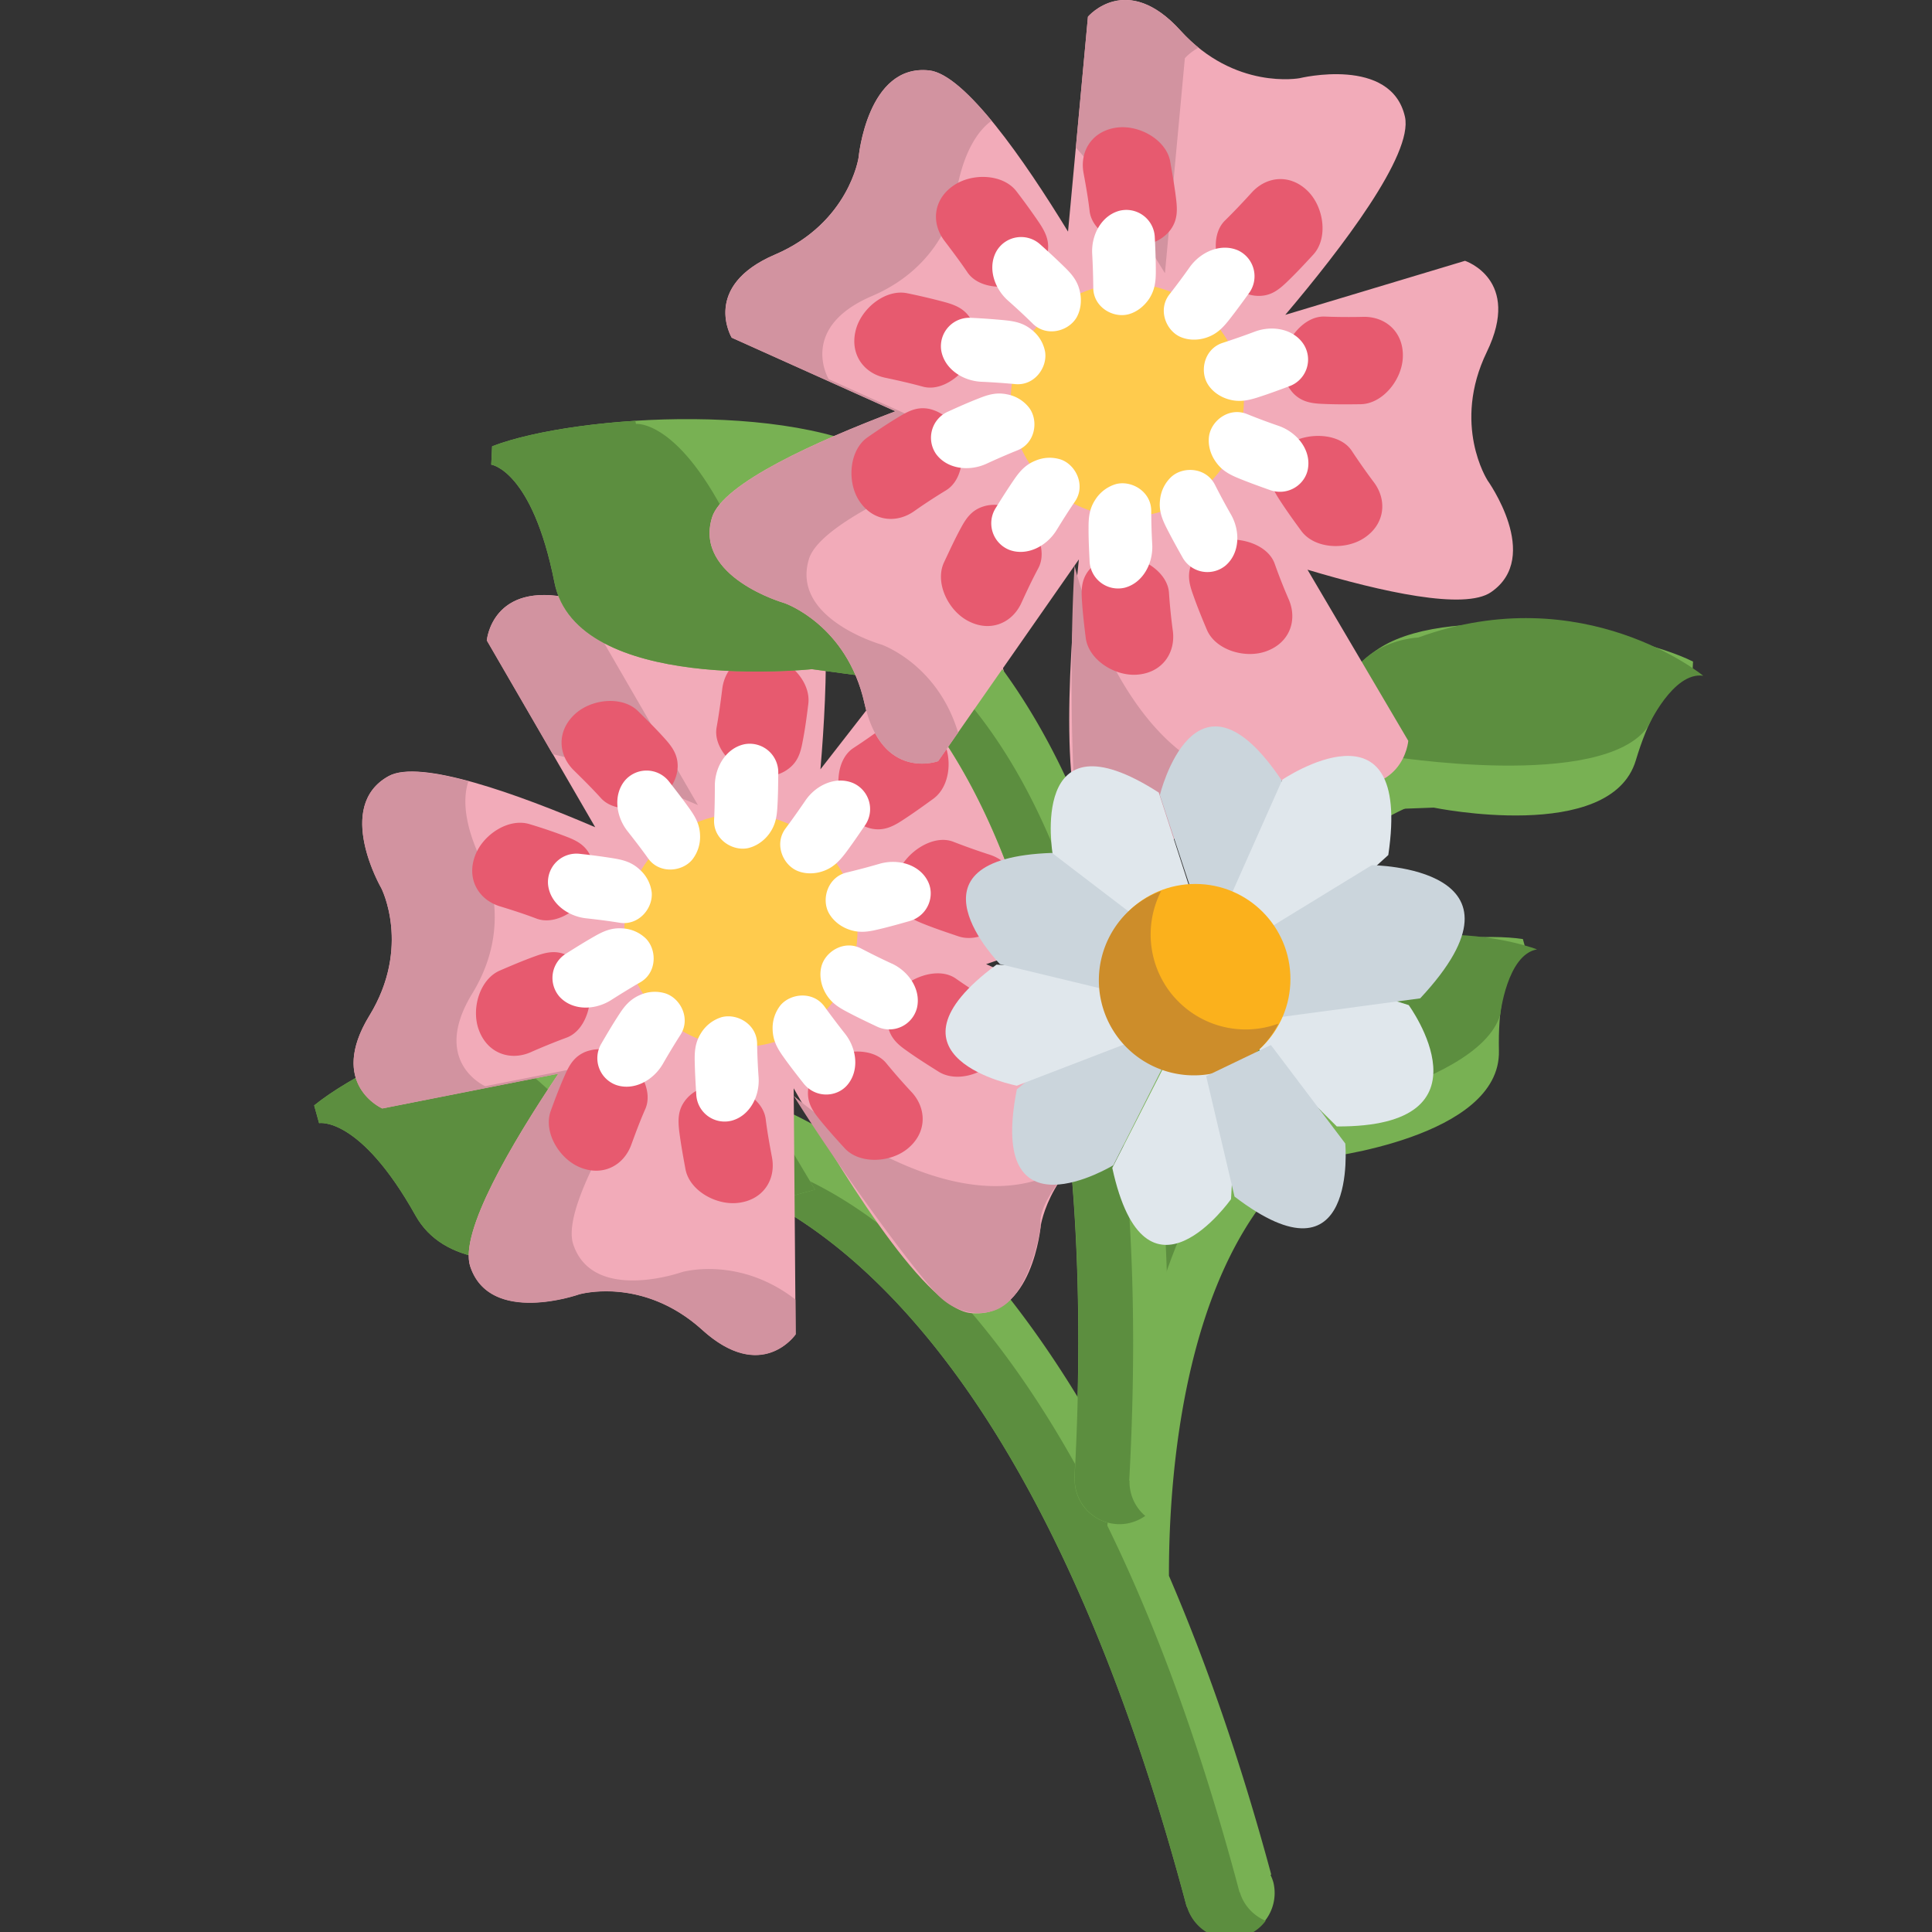<svg xmlns="http://www.w3.org/2000/svg" width="64" height="64" viewBox="0 0 64 64"><rect x="0" y="0" width="64" height="64" fill="#333333" stroke="none"/><path fill="#78b153" d="m44.2 37.711l-1.49-2.584c-4.238 2.443-5.956 7.394-6.607 11.827C29.289 35.276 21.721 35.646 21.3 35.679l.229 2.975c.11-.009 11.133-.543 17.783 24.51l.011-.003a1.486 1.486 0 0 0 2.858-.809a1.5 1.5 0 0 0-.094-.244c.001-.003.013-.001.024-.013c-1.034-3.832-2.181-7.092-3.388-9.895c-.009-3.435.516-11.63 5.477-14.489"/><path fill="#5c8e3f" d="m41.07 62.68l-.008.007c-6.649-25.06-17.674-24.52-17.785-24.514l-.179-2.343c-1.029-.193-1.687-.163-1.8-.153l.229 2.975c.11-.009 11.133-.543 17.783 24.51l.011-.003a1.48 1.48 0 0 0 2.606.471c-.4-.17-.725-.505-.857-.95"/><path fill="#78b153" d="M40.622 37.822s-1.957-1.89-.13-4c1.826-2.114 7.703-3.055 9.955-2.715l.124.448s-.981.364-.917 3.253c.065 2.887-5.881 3.553-5.881 3.553l-1.583.583l-1.575.43l.007-1.548m-14.659-.158s.952-3.436-2.516-4.605c-3.465-1.173-10.719 1.671-13.04 3.555l.163.586s1.347-.24 3.195 3.062c1.846 3.303 9 .102 9 .102l2.176-.396L27 39.408z"/><path fill="#5c8e3f" d="M26.01 35.822c-2.141 1.288-5.439 2.759-7.215.903c-2.768-2.89-4.084-2.285-4.084-2.285l-.053-.09c-1.807.715-3.376 1.561-4.251 2.269l.163.587s1.347-.242 3.195 3.06c1.848 3.304 9 .103 9 .103l2.176-.396l2.058-.565l-1.035-1.74s.234-.85.046-1.846M36.601 51.11s1.443-11.788 5.181-13.899c0 0 7.164-1.09 7.915-3.596c0 0 .224-1.993 1.219-2.165c0 0-4.771-1.869-9.371 1.713c0 0-2.824 1.033-1.396 4.03c0 0-2.436 2.106-4.049 9.761l-.748 2.661l1.249 1.492"/><g transform="translate(10)"><path fill="#f2abb9" d="M25.802 26.07s-2.028-.816-2.47-3.448c-.442-2.634-2.337-2.042-2.337-2.042l-3.817 4.905c.244-2.863.385-6.785-.567-7.644c-1.539-1.385-3.585.978-3.585.978s-1.518 1.575-4.125.997s-2.772 1.398-2.772 1.398l3.588 6.189c-2.564-1.099-5.805-2.271-6.845-1.693c-1.81 1-.24 3.709-.24 3.709s.998 1.945-.394 4.223s.426 3.075.426 3.075l5.834-1.152c-1.552 2.312-3.292 5.261-2.919 6.388c.652 1.964 3.601.922 3.601.922s2.095-.617 4.078 1.172c1.978 1.791 3.099.152 3.099.152l-.065-8.148c1.297 2.3 4.269 7.274 5.851 7.445c2.057.224 2.333-2.89 2.333-2.89s.312-2.165 2.764-3.223c2.452-1.053 1.427-2.755 1.427-2.755l-6-2.689c2.438-.826 5.03-1.916 5.39-2.916c.708-1.942-2.251-2.953-2.251-2.953"/><path fill="#d293a0" d="M16.292 36.3s5.733 5.03 9.476 2.044c0 0-1.448 1.438-1.292 2.268c0 0-.348 2.522-1.645 2.831c0 0-.948.313-1.799-.58c-.851-.891-3.328-4.293-4.74-6.563m-3.702 5.84s-2.948 1.043-3.601-.921c-.371-1.128 1.367-4.076 2.918-6.387l-5.833 1.15s-1.82-.798-.427-3.075s.396-4.225.396-4.225s-.93-1.607-.525-2.803c-1.172-.316-2.155-.436-2.647-.164c-1.81 1-.24 3.709-.24 3.709s.998 1.945-.394 4.223s.426 3.075.426 3.075l5.834-1.152c-1.552 2.312-3.292 5.261-2.919 6.388c.653 1.965 3.602.923 3.602.923s2.095-.617 4.078 1.172c1.978 1.791 3.099.152 3.099.152l-.008-1.157c-1.881-1.459-3.759-.908-3.759-.908m.53-15.47l-3.583-6.19s.02-.252.166-.548a5 5 0 0 1-.806-.112c-2.606-.578-2.772 1.398-2.772 1.398l2.184 3.767c1.413.31 3.241 1.01 4.811 1.685"/><circle cx="14.545" cy="30.818" r="3.862" fill="#ffcb4d"/><path fill="#e75a6f" d="M22.795 28.316a22 22 0 0 1-1.209-.429c-.672-.268-1.575.346-1.831 1.016c-.135.348-.132.725.008 1.035c.161.353.436.506.783.647c.395.161.803.297 1.208.434c.694.229 1.562-.319 1.833-1.019c.297-.769-.095-1.453-.792-1.684m-3.468-4.276a20 20 0 0 1-1.05.735c-.614.395-.634 1.483-.239 2.081c.207.312.517.532.85.597c.377.071.666-.059.981-.263c.359-.231.705-.481 1.053-.733c.588-.434.65-1.457.234-2.083c-.452-.69-1.237-.768-1.829-.334m-5.401-1.223c-.052.426-.111.85-.186 1.271c-.135.714.642 1.477 1.349 1.6c.366.066.738-.001 1.014-.209c.312-.226.413-.522.481-.892c.084-.421.14-.843.192-1.268c.091-.726-.611-1.473-1.352-1.604c-.813-.142-1.407.376-1.498 1.102M9.01 25.52c.306.301.611.602.894.916c.489.542 1.57.384 2.095-.101c.275-.257.439-.595.45-.936c.007-.386-.169-.645-.421-.925c-.283-.318-.59-.619-.894-.919c-.523-.512-1.544-.406-2.093.105c-.603.559-.555 1.347-.031 1.86m-2.459 4.5c.413.126.819.257 1.217.408c.681.26 1.568-.371 1.815-1.043c.128-.353.12-.73-.026-1.037c-.167-.348-.44-.497-.793-.632a17 17 0 0 0-1.215-.413c-.694-.219-1.555.343-1.813 1.047c-.287.773.119 1.452.815 1.67m1.02 4.84a21 21 0 0 1 1.187-.483c.689-.245.951-1.303.699-1.974a1.35 1.35 0 0 0-.692-.77c-.356-.156-.661-.093-1.016.036c-.401.143-.796.312-1.189.481c-.671.288-.96 1.274-.695 1.975c.286.772 1.037 1.024 1.706.735m3.337 3.072c.148-.405.297-.807.47-1.198c.289-.664-.296-1.581-.952-1.863a1.36 1.36 0 0 0-1.037-.026c-.359.152-.521.416-.673.763c-.175.39-.325.789-.471 1.19c-.252.687.263 1.573.954 1.866c.758.32 1.454-.047 1.709-.732m4.665.408c-.08-.424-.156-.845-.208-1.266c-.091-.724-1.062-1.214-1.773-1.118c-.369.052-.7.235-.903.51c-.229.31-.232.621-.19.998c.054.423.13.846.208 1.265c.133.718 1.034 1.219 1.775 1.114c.817-.11 1.226-.784 1.091-1.503m4.637-2.15a20 20 0 0 1-.847-.965c-.457-.565-1.541-.472-2.092-.014a1.34 1.34 0 0 0-.503.907c-.029.387.128.653.367.949c.267.331.552.649.842.965c.491.54 1.518.491 2.095.014c.635-.523.629-1.313.138-1.856m2.533-3.07a19 19 0 0 1-1.076-.701c-.593-.419-1.612-.033-2.02.557a1.37 1.37 0 0 0-.234 1.01c.077.38.302.597.611.812c.348.25.711.478 1.072.705c.621.384 1.596.056 2.02-.561c.469-.676.248-1.433-.373-1.82"/><path fill="#fff" d="M15.13 35.69a20 20 0 0 1-.05-1.123c-.011-.642-.667-1.01-1.178-.871a1.22 1.22 0 0 0-.679.526c-.187.296-.216.579-.21.91c.007.376.028.751.052 1.123a.94.94 0 0 0 1.175.868c.59-.16.931-.797.89-1.433m-3.176-.44q.28-.488.583-.964c.351-.536.015-1.207-.487-1.376a1.2 1.2 0 0 0-.86.055c-.32.142-.502.361-.681.639c-.207.315-.398.639-.585.961a.944.944 0 0 0 .491 1.378c.579.195 1.217-.145 1.539-.693m-1.712-2.12c.317-.202.632-.396.96-.585c.559-.315.567-1.066.198-1.45a1.2 1.2 0 0 0-.787-.341c-.348-.024-.611.088-.897.25c-.33.187-.647.384-.962.585a.944.944 0 0 0-.201 1.448c.426.441 1.147.434 1.689.093m-.837-2.711c.374.041.744.087 1.116.147c.634.104 1.111-.473 1.068-1a1.2 1.2 0 0 0-.398-.76c-.257-.241-.531-.317-.856-.371a21 21 0 0 0-1.115-.149a.944.944 0 0 0-1.066 1c.051.608.62 1.058 1.251 1.133m1.384-2.883c.231.293.461.59.679.897c.371.521 1.118.453 1.459.05a1.22 1.22 0 0 0 .263-.819c-.011-.351-.153-.598-.343-.868c-.219-.309-.449-.604-.678-.898a.944.944 0 0 0-1.462-.049c-.393.466-.314 1.186.082 1.687m2.891-1.516c0 .375-.005.75-.024 1.125c-.039.644.588 1.053 1.11.953c.271-.059.531-.229.713-.476c.208-.285.255-.564.273-.894c.023-.375.026-.751.029-1.125a.946.946 0 0 0-1.111-.951c-.598.12-.985.731-.99 1.368m2.997.503c-.213.311-.427.616-.652.917c-.387.514-.096 1.206.39 1.409c.258.107.57.109.861.005c.328-.117.523-.325.727-.588c.226-.302.437-.611.648-.92a.942.942 0 0 0-.394-1.407c-.565-.235-1.224.058-1.58.584m2.463 2.09a24 24 0 0 1-1.089.289c-.623.146-.847.861-.602 1.331c.132.246.371.449.66.554c.329.12.611.088.933.013c.366-.084.728-.186 1.087-.288c.613-.176.86-.844.6-1.334c-.281-.54-.977-.74-1.589-.565m-1.142 5.637a28 28 0 0 1-.679-.897c-.369-.524-1.118-.458-1.463-.054a1.22 1.22 0 0 0-.261.819c.013.35.149.598.339.868c.218.309.449.604.679.896c.392.504 1.104.478 1.459.056c.394-.468.318-1.186-.074-1.688m1.547-2.328a23 23 0 0 1-1.01-.497c-.565-.302-1.206.094-1.329.607c-.065.271-.017.58.131.849c.169.309.403.468.697.624c.335.179.669.338 1.01.499a.945.945 0 0 0 1.33-.609c.144-.595-.25-1.202-.825-1.473"/></g><path fill="#78b153" d="m48.1 26.27l-.617-2.918c-4.788 1.014-7.952 5.19-9.942 9.207C34.669 19.348 27.36 17.36 26.949 17.26l-.702 2.9c.111.027 10.758 2.925 9.343 28.808c0-.002.006-.002.008-.004a1.485 1.485 0 0 0 1.414 1.527a1.49 1.49 0 0 0 1.557-1.413a1.5 1.5 0 0 0-.015-.259q.01-.004.028-.005c.2-3.965.117-7.42-.164-10.459c1.049-3.267 4.08-10.899 9.682-12.09"/><path fill="#5c8e3f" d="M37.407 49.05c-.003.002 0 .002 0 .002c1.416-25.882-9.234-28.78-9.341-28.807l.552-2.285c-.917-.501-1.552-.674-1.664-.702l-.702 2.9c.111.027 10.758 2.925 9.343 28.808c0-.002.006-.002.008-.004a1.485 1.485 0 0 0 1.414 1.527c.343.017.66-.091.921-.272a1.48 1.48 0 0 1-.521-1.167"/><path fill="#78b153" d="M44.661 25.27s-1.273-2.404 1.117-3.85c2.39-1.444 8.267-.524 10.306.496l-.024.465s-1.043.043-1.872 2.809c-.832 2.768-6.695 1.563-6.695 1.563l-1.684.063l-1.628-.078zm-13.89-4.681s1.966-2.971-.969-5.158c-2.935-2.185-10.712-1.723-13.5-.647l-.029.607s1.355.187 2.093 3.898c.734 3.712 8.528 2.877 8.528 2.877l2.192.296l2.132.102z"/><path fill="#5c8e3f" d="M31.385 18.848c-2.433.566-6.03.945-7.143-1.369c-1.737-3.604-3.175-3.436-3.175-3.436l-.021-.103c-1.94.123-3.695.44-4.744.844l-.029.607s1.357.188 2.093 3.898c.736 3.712 8.528 2.878 8.528 2.878l2.192.295l2.132.102l-.448-1.976s.488-.734.615-1.74m5.349 17.813s5.02-10.77 9.223-11.62c0 0 7.149 1.176 8.637-.976c0 0 .829-1.824 1.827-1.68c0 0-3.959-3.253-9.438-1.267c0 0-3.01.109-2.574 3.403c0 0-2.968 1.25-6.871 8.03l-1.529 2.3l.725 1.808"/><g transform="translate(10)"><path fill="#f2abb9" d="M39.27 15.901s-1.18-1.839-.018-4.241c1.165-2.403-.722-3.02-.722-3.02l-5.954 1.79c1.857-2.192 4.243-5.308 3.965-6.561c-.455-2.02-3.49-1.279-3.49-1.279s-2.149.406-3.941-1.574c-1.789-1.98-3.07-.464-3.07-.464l-.66 7.121c-1.453-2.379-3.416-5.21-4.599-5.341c-2.056-.228-2.34 2.885-2.34 2.885s-.315 2.163-2.768 3.215c-2.454 1.052-1.435 2.753-1.435 2.753l5.424 2.438c-2.604.987-5.73 2.385-6.076 3.52c-.606 1.978 2.402 2.835 2.402 2.835s2.065.71 2.647 3.315c.576 2.605 2.441 1.92 2.441 1.92l4.663-6.682c-.275 2.625-.73 8.402.458 9.457c1.549 1.375 3.575-1 3.575-1s1.51-1.583 4.12-1.027c2.611.559 2.759-1.42 2.759-1.42l-3.338-5.669c2.466.737 5.207 1.348 6.081.743c1.704-1.173-.124-3.711-.124-3.711"/><path fill="#d293a0" d="M25.597 18.736s1.758 7.42 6.54 7.15c0 0-2.01.335-2.365 1.102c0 0-1.742 1.856-2.979 1.355c0 0-.954-.292-1.131-1.515c-.179-1.219-.229-5.425-.065-8.092M19.2 21.353s-3.01-.856-2.402-2.836c.348-1.135 3.471-2.532 6.075-3.517l-5.421-2.439s-1.022-1.704 1.433-2.754s2.768-3.215 2.768-3.215s.173-1.851 1.194-2.592c-.77-.934-1.503-1.603-2.063-1.665c-2.056-.228-2.34 2.885-2.34 2.885s-.315 2.163-2.768 3.215c-2.454 1.052-1.435 2.753-1.435 2.753l5.424 2.438c-2.604.987-5.73 2.385-6.076 3.52c-.606 1.978 2.402 2.835 2.402 2.835s2.065.71 2.647 3.315c.576 2.605 2.441 1.92 2.441 1.92l.66-.947c-.686-2.278-2.539-2.916-2.539-2.916M28.59 9.05l.66-7.121s.164-.193.452-.349a6 6 0 0 1-.593-.559c-1.789-1.98-3.07-.464-3.07-.464l-.399 4.334c.974 1.073 2.06 2.7 2.95 4.159"/><circle cx="27.344" cy="13.253" r="3.862" fill="#ffcb4d"/><path fill="#e75a6f" d="M35.522 15.99a21 21 0 0 1-.739-1.05c-.395-.609-1.483-.63-2.082-.232a1.34 1.34 0 0 0-.591.849c-.073.381.059.665.264.981c.231.359.481.707.734 1.051c.433.588 1.458.647 2.084.231c.685-.454.763-1.239.33-1.83m-.352-5.494a20 20 0 0 1-1.281-.009c-.729-.033-1.375.843-1.399 1.559a1.35 1.35 0 0 0 .348.978c.267.278.575.338.954.354c.424.021.853.018 1.282.012c.73-.012 1.373-.812 1.397-1.563c.029-.824-.568-1.342-1.301-1.331M31.473 6.37c-.289.317-.583.63-.889.93c-.521.504-.333 1.576.176 2.085c.26.264.606.419.946.417c.388-.003.639-.188.912-.449c.309-.295.6-.607.889-.922c.492-.539.353-1.556-.174-2.09c-.583-.587-1.366-.51-1.86.029m-5.58-.645c.078.423.153.846.202 1.268c.084.721 1.056 1.22 1.766 1.128c.372-.05.702-.231.909-.503c.229-.31.237-.624.193-.999c-.049-.422-.125-.845-.198-1.267c-.13-.72-1.024-1.224-1.767-1.126c-.819.108-1.235.778-1.105 1.499m-4.606 2.253c.26.343.517.684.757 1.038c.403.605 1.492.606 2.083.201c.309-.212.52-.524.578-.859c.065-.382-.071-.662-.279-.977a22 22 0 0 0-.752-1.04c-.442-.581-1.466-.621-2.086-.195c-.681.464-.743 1.25-.301 1.832m-1.968 4.534c.417.088.837.183 1.248.295c.7.196 1.529-.514 1.711-1.208a1.34 1.34 0 0 0-.119-1.029c-.2-.332-.486-.458-.85-.559a21 21 0 0 0-1.247-.295c-.713-.154-1.52.484-1.711 1.208c-.21.797.252 1.437.968 1.588m.943 4.436a19 19 0 0 1 1.076-.705c.619-.374.674-1.46.302-2.072a1.35 1.35 0 0 0-.832-.62c-.378-.085-.665.037-.988.231c-.367.217-.723.457-1.074.7c-.603.413-.696 1.435-.306 2.073c.435.701 1.216.805 1.822.393m3.57 3.031c.179-.392.361-.779.562-1.154c.345-.641-.162-1.605-.799-1.938c-.332-.17-.705-.213-1.03-.106c-.366.118-.553.371-.731.703c-.205.375-.383.765-.565 1.151c-.306.664.137 1.591.803 1.936c.73.384 1.454.072 1.76-.592m5.022.937a19 19 0 0 1-.13-1.276c-.046-.727-.985-1.276-1.698-1.224c-.375.028-.717.189-.936.449c-.249.299-.275.607-.252.986c.026.426.075.851.128 1.275c.089.726.954 1.279 1.701 1.223c.822-.059 1.274-.705 1.187-1.433m3.844-1.044a18 18 0 0 1-.471-1.194c-.241-.686-1.293-.961-1.97-.716a1.35 1.35 0 0 0-.773.687c-.159.355-.101.66.026 1.016c.14.404.302.801.468 1.194c.283.673 1.266.971 1.97.714c.777-.281 1.033-1.026.75-1.701"/><path fill="#fff" d="M24.999 17.563c.197-.319.394-.636.608-.946c.364-.528.042-1.209-.455-1.391a1.2 1.2 0 0 0-.858.037c-.325.132-.51.346-.699.62c-.213.311-.413.626-.611.946a.946.946 0 0 0 .458 1.389c.572.209 1.222-.113 1.557-.655m-2.331-2.196a22 22 0 0 1 1.03-.447c.598-.234.712-.977.4-1.404a1.2 1.2 0 0 0-.733-.452c-.341-.072-.616.003-.921.125c-.354.137-.696.289-1.037.445a.946.946 0 0 0-.398 1.406c.361.493 1.077.587 1.659.327m-.168-2.721q.561.025 1.121.077c.637.068 1.079-.539 1-1.065a1.2 1.2 0 0 0-.445-.734c-.268-.22-.546-.28-.877-.314a22 22 0 0 0-1.123-.081a.943.943 0 0 0-.999 1.064c.093.605.684 1.018 1.322 1.053m.886-2.694q.424.374.824.767c.455.453 1.18.258 1.451-.197c.138-.241.18-.551.115-.852c-.071-.345-.25-.565-.484-.797a23 23 0 0 0-.823-.768a.944.944 0 0 0-1.449.2c-.309.527-.105 1.223.366 1.647m2.795-1.55q.031.56.036 1.125c-.002.641.646 1.018 1.162.885c.268-.07.515-.257.689-.514c.19-.294.221-.577.221-.908c0-.378-.015-.751-.034-1.124a.943.943 0 0 0-1.164-.886c-.589.153-.943.785-.91 1.422m3.237.439q-.323.458-.671.902c-.401.502-.13 1.201.354 1.417c.255.111.565.122.858.026c.335-.11.535-.312.741-.569c.234-.297.455-.599.672-.901a.946.946 0 0 0-.354-1.419c-.558-.247-1.226.028-1.6.544m2.152 2.144a25 25 0 0 1-1.061.371c-.614.195-.777.927-.496 1.375c.146.236.4.417.695.5c.338.095.618.039.935-.059c.359-.114.71-.244 1.061-.375a.94.94 0 0 0 .492-1.375c-.321-.516-1.029-.66-1.626-.437m.795 3.125a20 20 0 0 1-1.053-.393c-.593-.242-1.189.214-1.261.738c-.037.275.039.579.216.832c.197.289.449.427.752.552c.348.143.702.27 1.053.395c.601.211 1.189-.189 1.261-.74c.085-.605-.367-1.17-.968-1.384m-4.194 3.94q-.032-.562-.034-1.125c0-.642-.648-1.021-1.164-.89a1.22 1.22 0 0 0-.688.516c-.192.291-.224.574-.224.904c-.003.378.016.753.034 1.125a.945.945 0 0 0 1.162.889c.589-.153.942-.784.914-1.419m2.611-1a22 22 0 0 1-.533-.989c-.289-.575-1.038-.623-1.437-.273a1.2 1.2 0 0 0-.383.767c-.042.348.057.615.205.912c.171.338.351.664.535.99a.944.944 0 0 0 1.438.271c.459-.402.488-1.123.175-1.678"/></g><g transform="translate(10)"><path fill="#e0e7ec" d="m27.596 31.353l-2.724-3.048s-.84-4.849 3.513-2.051l1.263 3.9z"/><path fill="#cbd5dc" d="m29.702 30.22l-1.28-3.881s1.16-4.782 4.04-.481l-.396 4.081l-2.362.281"/><path fill="#e0e7ec" d="m30.721 29.783l1.758-3.955s4.316-2.924 3.51 2.496l-3.216 2.92zm.289 5.857l-.231 4.083s-2.834 4.02-3.933-1.034l1.864-3.653zm1.73-3.58l3.925 1.235s2.959 4.048-2.381 4.02l-2.933-2.905l1.389-2.351"/><path fill="#cbd5dc" d="M28.72 34.951L26.88 38.6s-4.202 2.56-3.195-2.516l3.166-2.604z"/><path fill="#e0e7ec" d="m27.5 34.498l-3.814 1.467s-4.833-.928-.676-4.01l4.095.2z"/><path fill="#cbd5dc" d="m27.1 32.897l-3.975-.959s-3.449-3.507 1.723-3.684l3.256 2.488l-1 2.155m4.32-1.777l4.02-2.46s5.678.045 1.602 4.411l-4.689.629l-.937-2.58"/><circle cx="29.597" cy="32.432" r="3.15" fill="#fbb11c"/><path fill="#cd8d2a" d="M28.905 33.04a3.15 3.15 0 0 1-.44-3.524a3.152 3.152 0 0 0-1.276 5.043a3.15 3.15 0 0 0 4.448.272c.304-.268.54-.582.713-.923a3.145 3.145 0 0 1-3.443-.868"/><path fill="#cbd5dc" d="m32.1 34.618l2.464 3.262s.44 4.9-3.669 1.758l-.939-3.991z"/></g></svg>